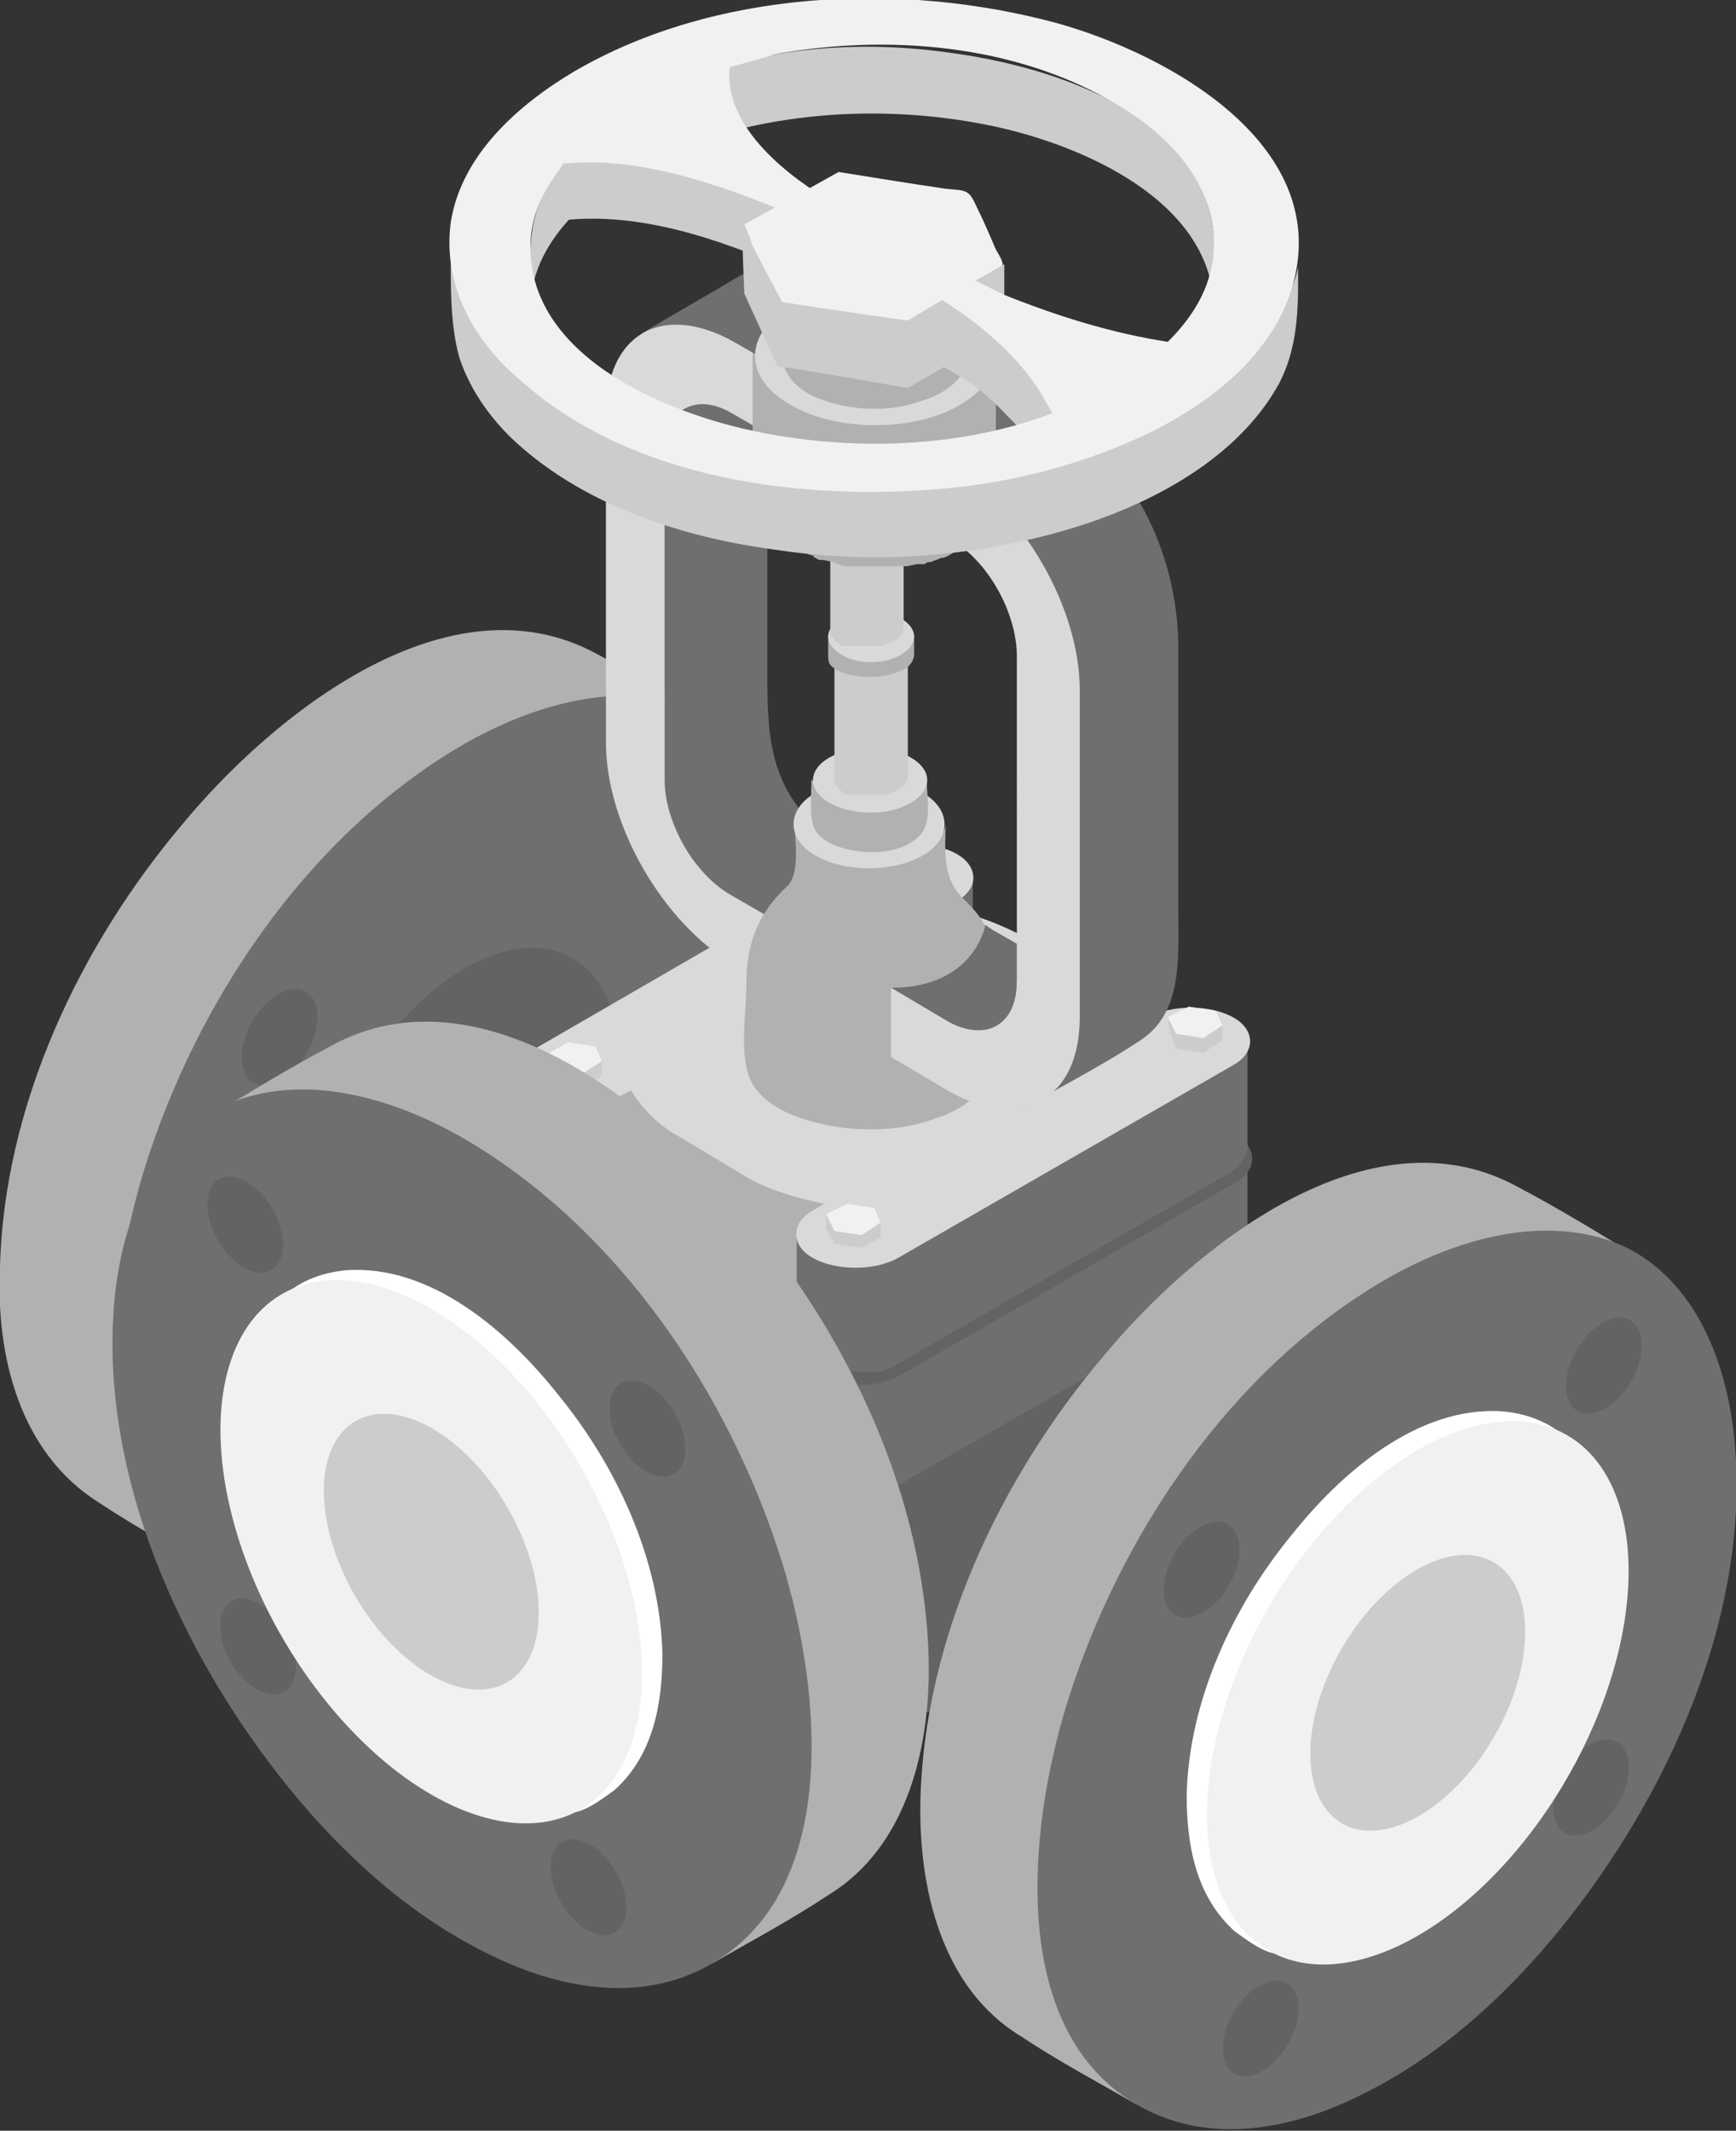 <?xml version="1.0" encoding="UTF-8" standalone="no"?>
<!-- Generator: Adobe Illustrator 23.0.4, SVG Export Plug-In . SVG Version: 6.00 Build 0)  -->

<svg
   xmlns:dc="http://purl.org/dc/elements/1.1/"
   xmlns:cc="http://creativecommons.org/ns#"
   xmlns:rdf="http://www.w3.org/1999/02/22-rdf-syntax-ns#"
   xmlns:svg="http://www.w3.org/2000/svg"
   xmlns="http://www.w3.org/2000/svg"
   xmlns:xlink="http://www.w3.org/1999/xlink"
   xmlns:sodipodi="http://sodipodi.sourceforge.net/DTD/sodipodi-0.dtd"
   xmlns:inkscape="http://www.inkscape.org/namespaces/inkscape"
   version="1.1"
   id="Capa_1"
   x="0px"
   y="0px"
   viewBox="0 0 82.8 101.6"
   style="enable-background:new 0 0 82.8 101.6;"
   xml:space="preserve"
   sodipodi:docname="valvula_doble_gris.svg"
   inkscape:version="0.92.5 (2060ec1f9f, 2020-04-08)"><rect x="0" y="0" width="82.8" height="101.6" fill="#333333" stroke="none"/><defs
   id="defs337">
	

		
		
		
		
		
	</defs><sodipodi:namedview
   pagecolor="#ffffff"
   bordercolor="#666666"
   borderopacity="1"
   objecttolerance="10"
   gridtolerance="10"
   guidetolerance="10"
   inkscape:pageopacity="0"
   inkscape:pageshadow="2"
   inkscape:window-width="1920"
   inkscape:window-height="1017"
   id="namedview335"
   showgrid="false"
   inkscape:zoom="6.5699686"
   inkscape:cx="38.594783"
   inkscape:cy="46.898858"
   inkscape:window-x="-8"
   inkscape:window-y="-8"
   inkscape:window-maximized="1"
   inkscape:current-layer="Capa_1" />
<style
   type="text/css"
   id="style2">
	.st0{enable-background:new    ;}
	.st1{fill:#B1B1B1;}
	.st2{fill:#6F6F6E;}
	.st3{fill:#636363;}
	.st4{fill:#D9D9D9;}
	.st5{fill:#CDCCCC;}
	.st6{fill:#F2F1F1;}
	.st7{clip-path:url(#SVGID_2_);fill:#CDCCCC;}
	.st8{clip-path:url(#SVGID_4_);enable-background:new    ;}
	.st9{fill:#6B6A6A;}
	.st10{fill:#6E6D6D;}
	.st11{fill:#FFFFFF;}
</style>
<g
   id="g30">
			<g
   id="g12">
				<g
   class="st0"
   id="g10"
   style="enable-background:new">
					<path
   class="st1"
   d="M 4.8,71.7 C 6.6,72.9 8.5,73.9 10.4,75 6.5,72.8 30.6,32.4 34,34.4 32.2,33.3 30.4,32.2 28.5,31.2 21.4,27.3 13,34.1 8.7,39.3 3.8,45.1 0.2,52.7 0,60.4 c -0.2,4.2 0.9,8.9 4.8,11.3 z"
   id="path4"
   inkscape:connector-curvature="0"
   style="fill:#b1b1b1" />
					<g
   id="g8">
						<path
   class="st2"
   d="m 33.4,33.9 c 3.4,1.6 4.9,5.4 5.3,9 0.9,8.4 -3.1,17.2 -8.3,23.6 -2.6,3.2 -5.8,6.1 -9.5,7.9 -3,1.5 -6.6,2.3 -9.8,0.9 C 3.9,72.1 5,61.8 6.9,55.7 c 2.5,-8 7.8,-15.9 15.2,-20.2 3.3,-1.9 7.6,-3.2 11.3,-1.6 z"
   id="path6"
   inkscape:connector-curvature="0"
   style="fill:#6f6f6e" />
					</g>
				</g>
			</g>
			<g
   id="g16">
				
					<ellipse
   transform="matrix(0.502,-0.865,0.865,0.502,-18.124,47.959)"
   class="st3"
   cx="32.6"
   cy="39.7"
   rx="2.5"
   ry="1.5"
   id="ellipse14"
   style="fill:#636363" />
			</g>
			<g
   id="g20">
				
					<ellipse
   transform="matrix(0.502,-0.865,0.865,0.502,-36.159,36.111)"
   class="st3"
   cx="13.3"
   cy="49.5"
   rx="2.5"
   ry="1.5"
   id="ellipse18"
   style="fill:#636363" />
			</g>
			<g
   id="g24">
				
					<ellipse
   transform="matrix(0.502,-0.865,0.865,0.502,-35.92,57.367)"
   class="st3"
   cx="31.9"
   cy="59.9"
   rx="2.5"
   ry="1.5"
   id="ellipse22"
   style="fill:#636363" />
			</g>
			<g
   id="g28">
				
					<ellipse
   transform="matrix(0.502,-0.865,0.865,0.502,-53.697,49.512)"
   class="st3"
   cx="16.2"
   cy="71.4"
   rx="2.5"
   ry="1.5"
   id="ellipse26"
   style="fill:#636363" />
			</g>
		</g><path
   class="st3"
   d="m 14.8,58.8 c 0,2.1 0.7,3.7 1.8,4.5 l 18.2,16.2 c 0.1,0 0.1,0 0.1,0 0.2,0.1 0.4,0.3 0.6,0.4 0.1,0.1 0.2,0.2 0.4,0.3 0,0.1 0.1,0.1 0.1,0.1 0.5,0.3 1,0.5 1.6,0.7 0.1,0 0.1,0.1 0.2,0.1 0.1,0 0.3,0.1 0.4,0.1 0.3,0.1 0.5,0.1 0.8,0.2 0.1,0 0.2,0.1 0.3,0.1 0.2,0 0.5,0.1 0.7,0.1 0,0 0.1,0 0.2,0 h 0.1 c 0.3,0.1 0.6,0.1 0.9,0.1 0.2,0 0.3,0 0.4,0 0.1,0 0.1,0 0.2,0 0,0 0.1,0 0.2,0 0.3,0 0.5,0 0.8,0 0.1,0 0.2,0 0.3,0 0.1,0 0.1,0 0.2,0 0.1,0 0.2,0 0.3,0 0.3,0 0.5,0 0.8,-0.1 0.1,-0.1 0.1,-0.1 0.2,-0.1 0,-0.1 0.1,-0.1 0.2,-0.1 0.1,0 0.3,-0.1 0.4,-0.1 0.2,0 0.5,-0.1 0.7,-0.2 C 46,81 46,81 46.1,81 c 0.1,0 0.1,0 0.1,0 0.4,-0.2 0.8,-0.4 1.2,-0.6 1.6,-0.9 2.4,-2.1 2.4,-3.3 v -17.5 0 c 0,-1.2 -0.8,-2.4 -2.4,-3.3 -3.2,-1.8 -8.3,-1.8 -11.5,0 -0.4,0.3 -0.8,0.5 -1.1,0.8 l -5.5,-8.5 c -0.8,-3.3 -3.7,-4.4 -7.2,-2.4 -4,2.4 -7.3,8.1 -7.3,12.6 z"
   id="path32"
   inkscape:connector-curvature="0"
   style="fill:#636363" /><path
   class="st3"
   d="m 42.2,72.3 v 0 l 17.6,16.3 c 1.3,2.2 4,2.8 7.1,1 4.3,-2.5 7.8,-8.5 7.8,-13.4 0,-2.6 -1,-4.4 -2.6,-5.1 v 0 H 72 C 71.7,70.9 71.4,70.9 71.1,70.8 L 47.6,63.6 v 0 c -0.7,-0.5 -1.7,-0.5 -2.8,0.1 -2,1.2 -3.7,4 -3.7,6.3 0,1.2 0.4,2 1.1,2.3 z"
   id="path34"
   inkscape:connector-curvature="0"
   style="fill:#636363" /><g
   id="g286">
			<g
   id="g140">
				<g
   class="st0"
   id="g46"
   style="enable-background:new">
					<path
   class="st2"
   d="m 45.1,48.9 v 5.3 l 0.5,-0.3 c 0.5,-0.4 0.8,-0.8 0.8,-1.2 v -5.3 c 0,0.5 -0.2,0.9 -0.8,1.2 z"
   id="path36"
   inkscape:connector-curvature="0"
   style="fill:#6f6f6e" />
					<path
   class="st1"
   d="m 24.8,56.8 c 0,1.4 0,2.9 0,4.3 0,0.9 0,1.6 1,2 0.8,0.5 2,0.6 2.9,0.4 0.4,-0.1 0.8,-0.2 1.1,-0.4 0.5,-0.3 0.4,-0.2 0.8,0.3 0.9,1.2 2.3,1.9 3.6,2.6 1.7,1 3.4,1.8 5.3,2.2 0,-1.4 0,-2.9 0,-4.3 0,-0.2 0.1,-0.7 0,-0.9 -0.1,-0.3 0.5,-2.2 0.1,-2.3 -1.1,-0.3 -2,-0.2 -3,-0.8 -1.4,-0.8 -3.3,-2 -4.4,-3.2 -0.2,-0.2 -3.5,-1 -4.1,-1 -1,0.1 -2.8,2.4 -3.2,1.3 0,-0.1 -0.1,-0.2 -0.1,-0.2 z"
   id="path38"
   inkscape:connector-curvature="0"
   style="fill:#b1b1b1" />
					<path
   class="st2"
   d="m 38,64.5 v 5.3 0 c 0,0.1 0,0.1 0,0.2 v 0.1 0 0 c 0,0.1 0.1,0.1 0.1,0.2 0.1,0 0.1,0.1 0.1,0.1 v 0 0 c 0.1,0.1 0.1,0.1 0.2,0.2 v 0 c 0.1,0 0.1,0.1 0.2,0.1 0,0 0,0.1 0.1,0.1 v 0 c 0.2,0.1 0.4,0.2 0.6,0.3 0,0.1 0.1,0.1 0.2,0.1 h 0.1 c 0.1,0 0.1,0 0.2,0 0.2,0 0.3,0 0.4,0 0.1,0 0.2,0 0.3,0 0.1,0 0.1,0 0.2,0 v 0 h 0.1 c 0.1,0 0.2,0 0.3,0 0.1,0 0.2,0 0.3,0 0.1,0 0.2,0 0.3,0 h 0.1 v 0 c 0.1,0 0.1,0 0.2,0 0.1,0 0.2,-0.1 0.3,-0.1 0.1,-0.1 0.3,-0.1 0.4,-0.2 l 16,-9.2 c 0.5,-0.4 0.8,-0.8 0.8,-1.2 v -5.3 c 0,0.2 -0.1,0.4 -0.2,0.6 -0.1,0.2 -0.3,0.3 -0.6,0.5 l -16,9.2 c -0.3,0.2 -0.6,0.3 -0.9,0.4 v 0 C 41.5,66 41.1,66 40.8,66 v 0 c -0.3,0 -0.6,0 -1,-0.3 h -0.1 c -0.4,0 -0.6,-0.2 -0.9,-0.3 -0.1,0 -0.1,-0.1 -0.2,-0.1 -0.1,0 -0.1,0 -0.2,-0.1 -0.1,0 -0.1,-0.1 -0.2,-0.2 v 0 c 0,-0.1 -0.1,-0.2 -0.1,-0.3 v 0 c 0,-0.1 0,-0.2 -0.1,-0.2 z"
   id="path40"
   inkscape:connector-curvature="0"
   style="fill:#6f6f6e" />
					<g
   id="g44">
						<path
   class="st3"
   d="m 41.7,46.3 c 1.1,-0.6 2.9,-0.6 4,0 1.1,0.6 1.1,1.7 0,2.3 l -0.5,0.3 c 1.4,0.3 2.7,0.8 3.8,1.4 l 3,1.8 c 1.2,0.7 1.9,1.5 2.4,2.3 l 0.5,-0.3 c 1.1,-0.6 2.9,-0.6 4,0 1.1,0.6 1.1,1.7 0,2.3 l -16,9.2 c -1.1,0.6 -2.9,0.6 -4,0 -1.1,-0.6 -1.1,-1.7 0,-2.3 L 39.4,63 c -4.5,-1 -9,-4.3 -9.3,-5.3 0,0 -1.9,1.5 -4.4,0.2 -1.1,-0.6 -1.1,-1.7 0,-2.3 z"
   id="path42"
   inkscape:connector-curvature="0"
   style="fill:#636363" />
					</g>
				</g>
				<g
   class="st0"
   id="g58"
   style="enable-background:new">
					<path
   class="st2"
   d="m 45.1,43.3 v 5.3 l 0.5,-0.3 c 0.5,-0.4 0.8,-0.8 0.8,-1.2 v -5.3 c 0,0.5 -0.2,0.9 -0.8,1.2 z"
   id="path48"
   inkscape:connector-curvature="0"
   style="fill:#6f6f6e" />
					<path
   class="st1"
   d="m 24.8,51.1 c 0,1.4 0,2.9 0,4.3 0,0.9 0,1.6 0.7,2.1 0.9,0.5 2.2,0.6 3.1,0.4 0.8,-0.1 1.4,-0.6 1.4,-0.6 0,0 0.2,0.4 0.4,0.6 0.8,1.3 6,4.3 8.9,4.8 0,-1.4 0,-2.9 0,-4.3 0,-0.2 0.1,-0.7 0,-0.9 -0.1,-0.3 -0.3,-1.2 -0.7,-1.3 -1,-0.3 -5.7,-4.2 -6.7,-4.8 -1.4,-0.8 -1.8,-0.1 -2.4,-0.1 -1,0.1 -4.2,1.2 -4.6,0.1 0,-0.1 -0.1,-0.2 -0.1,-0.3 z"
   id="path50"
   inkscape:connector-curvature="0"
   style="fill:#b1b1b1" />
					<path
   class="st2"
   d="m 38,58.7 v 5.3 0 c 0,0.1 0,0.1 0,0.2 v 0.1 0 0 c 0,0.1 0.1,0.1 0.1,0.2 0.1,0 0.1,0.1 0.1,0.1 v 0 0 c 0.1,0.1 0.1,0.1 0.2,0.2 v 0 c 0.1,0 0.1,0.1 0.2,0.1 0,0 0,0.1 0.1,0.1 v 0 c 0.2,0.1 0.4,0.2 0.6,0.3 0,0.1 0.1,0.1 0.2,0.1 h 0.1 c 0.1,0 0.1,0 0.2,0 0.2,0 0.3,0 0.4,0 0.1,0 0.2,0 0.3,0 0.1,0 0.1,0 0.2,0 v 0 h 0.1 c 0.1,0 0.2,0 0.3,0 0.1,0 0.2,0 0.3,0 0.1,0 0.2,0 0.3,0 h 0.1 v 0 c 0.1,0 0.1,0 0.2,0 0.1,0 0.2,-0.1 0.3,-0.1 0.1,-0.1 0.3,-0.1 0.4,-0.2 l 16,-9.2 c 0.5,-0.4 0.8,-0.8 0.8,-1.2 v -5.3 c 0,0.2 -0.1,0.4 -0.2,0.6 -0.1,0.2 -0.3,0.3 -0.6,0.5 l -16,9.2 c -0.3,0.2 -0.6,0.3 -0.9,0.4 v 0 c -0.3,0.1 -0.7,0.1 -1,0.1 v 0 c -0.4,0 -0.7,0 -1,-0.1 h -0.1 c -0.4,0 -0.6,-0.2 -0.9,-0.3 -0.1,0 -0.1,-0.1 -0.2,-0.1 -0.1,0 -0.1,0 -0.2,-0.1 -0.1,0 -0.1,-0.1 -0.2,-0.2 v 0 c 0,-0.1 -0.1,-0.2 -0.1,-0.3 v 0 c 0,-0.1 0,-0.2 -0.1,-0.4 z"
   id="path52"
   inkscape:connector-curvature="0"
   style="fill:#6f6f6e" />
					<g
   id="g56">
						<path
   class="st4"
   d="m 41.6,40.7 c 1.1,-0.6 2.9,-0.6 4,0 1.1,0.6 1.1,1.7 0,2.3 l -0.5,0.3 c 1.4,0.3 2.7,0.8 3.8,1.4 l 3,1.8 c 1.2,0.7 1.9,1.5 2.4,2.3 l 0.5,-0.3 c 1.1,-0.6 2.9,-0.6 4,0 1.1,0.6 1.1,1.7 0,2.3 l -16,9.2 c -1.1,0.6 -2.9,0.6 -4,0 -1.1,-0.6 -1.1,-1.7 0,-2.3 l 0.5,-0.3 C 37.9,57.1 36.5,56.7 35.4,56 l -3,-1.8 C 31.3,53.6 30.6,52.8 30.1,52 l -0.4,0.2 c -1.1,0.6 -2.9,0.6 -4,0 -1.1,-0.6 -1.1,-1.7 0,-2.3 z"
   id="path54"
   inkscape:connector-curvature="0"
   style="fill:#d9d9d9" />
					</g>
				</g>
				<g
   id="g78">
					<g
   class="st0"
   id="g76"
   style="enable-background:new">
						<g
   id="g62">
							<polygon
   class="st5"
   points="39.8,58.7 39.8,59.3 39.4,58.6 39.4,57.9 "
   id="polygon60"
   style="fill:#cdcccc" />
						</g>
						<g
   id="g66">
							<polygon
   class="st6"
   points="39.8,58.7 39.4,57.9 40.4,57.4 41.7,57.6 42,58.3 41.1,58.9 "
   id="polygon64"
   style="fill:#f2f1f1" />
						</g>
						<g
   id="g70">
							<polygon
   class="st5"
   points="41.1,58.9 41.1,59.5 39.8,59.3 39.8,58.7 "
   id="polygon68"
   style="fill:#cdcccc" />
						</g>
						<g
   id="g74">
							<polygon
   class="st5"
   points="42,58.3 42,59 41.1,59.5 41.1,58.9 "
   id="polygon72"
   style="fill:#cdcccc" />
						</g>
					</g>
				</g>
				<g
   id="g98">
					<g
   class="st0"
   id="g96"
   style="enable-background:new">
						<g
   id="g82">
							<polygon
   class="st5"
   points="26.5,51 26.5,51.6 26.2,50.9 26.2,50.2 "
   id="polygon80"
   style="fill:#cdcccc" />
						</g>
						<g
   id="g86">
							<polygon
   class="st6"
   points="26.5,51 26.2,50.2 27.1,49.7 28.4,49.9 28.7,50.6 27.8,51.2 "
   id="polygon84"
   style="fill:#f2f1f1" />
						</g>
						<g
   id="g90">
							<polygon
   class="st5"
   points="27.8,51.2 27.8,51.8 26.5,51.6 26.5,51 "
   id="polygon88"
   style="fill:#cdcccc" />
						</g>
						<g
   id="g94">
							<polygon
   class="st5"
   points="28.7,50.6 28.7,51.3 27.8,51.8 27.8,51.2 "
   id="polygon92"
   style="fill:#cdcccc" />
						</g>
					</g>
				</g>
				<g
   id="g118">
					<g
   class="st0"
   id="g116"
   style="enable-background:new">
						<g
   id="g102">
							<polygon
   class="st5"
   points="56.1,49.3 56.1,50 55.8,49.2 55.7,48.5 "
   id="polygon100"
   style="fill:#cdcccc" />
						</g>
						<g
   id="g106">
							<polygon
   class="st6"
   points="56.1,49.3 55.7,48.5 56.7,48 58,48.2 58.3,48.9 57.4,49.5 "
   id="polygon104"
   style="fill:#f2f1f1" />
						</g>
						<g
   id="g110">
							<polygon
   class="st5"
   points="57.4,49.5 57.4,50.2 56.1,50 56.1,49.3 "
   id="polygon108"
   style="fill:#cdcccc" />
						</g>
						<g
   id="g114">
							<polygon
   class="st5"
   points="58.3,48.9 58.3,49.6 57.4,50.2 57.4,49.5 "
   id="polygon112"
   style="fill:#cdcccc" />
						</g>
					</g>
				</g>
				<g
   id="g138">
					<g
   class="st0"
   id="g136"
   style="enable-background:new">
						<g
   id="g122">
							<polygon
   class="st5"
   points="42.8,41.6 42.8,42.2 42.5,41.5 42.5,40.8 "
   id="polygon120"
   style="fill:#cdcccc" />
						</g>
						<g
   id="g126">
							<polygon
   class="st6"
   points="42.8,41.6 42.5,40.8 43.4,40.3 44.7,40.5 45.1,41.2 44.1,41.8 "
   id="polygon124"
   style="fill:#f2f1f1" />
						</g>
						<g
   id="g130">
							<polygon
   class="st5"
   points="44.1,41.8 44.1,42.4 42.8,42.2 42.8,41.6 "
   id="polygon128"
   style="fill:#cdcccc" />
						</g>
						<g
   id="g134">
							<polygon
   class="st5"
   points="45.1,41.2 45.1,41.9 44.1,42.4 44.1,41.8 "
   id="polygon132"
   style="fill:#cdcccc" />
						</g>
					</g>
				</g>
			</g>
			<g
   id="g284">
				<g
   class="st0"
   id="g150"
   style="enable-background:new">
					<path
   class="st2"
   d="m 48.9,26.6 c 1.2,1.9 3,24.4 0.7,25.8 1.6,-0.9 3.3,-1.8 4.8,-2.8 2,-1.3 1.8,-3.9 1.8,-6 0,-4.3 0,-8.5 0,-12.7 0,-4.6 -2.3,-9.2 -6.4,-11.6 -3.3,-1.9 -6.6,-3.8 -9.9,-5.7 -1.5,-0.8 -3.1,-1.3 -4.7,-0.4 -1.5,0.9 -3.1,1.8 -4.6,2.7 1.1,-0.6 16.4,7.8 18.3,10.7 z"
   id="path142"
   inkscape:connector-curvature="0"
   style="fill:#6f6f6e" />
					<path
   class="st2"
   d="m 35.4,43 c 3.2,1.8 6.4,3.7 9.6,5.5 1.1,0.6 2,0.9 3.1,0.3 1.5,-0.9 2.9,-1.7 4.4,-2.6 -1.1,0.6 -2.3,-0.3 -3.3,-0.8 -1.4,-0.8 -2.8,-1.6 -4.2,-2.4 -1.3,-0.7 -2.6,-1.5 -3.9,-2.2 -0.8,-0.4 -1.6,-0.9 -2.3,-1.5 -2.1,-2 -2.2,-4.4 -2.2,-7 0,-3.1 0,-6.1 0,-9.1 0,-1.2 0,-2.4 0,-3.6 0,-1.1 -0.1,-2.3 0.9,-2.9 -1.6,0.9 -3.2,1.7 -4.7,2.7 -1.2,0.7 -1.1,2.1 -1.1,3.3 0,1.8 0,3.6 0,5.4 0,2.1 0,4.2 0,6.3 0,1.1 -0.1,2.3 0,3.4 0.3,2.1 1.7,4 3.7,5.2 z"
   id="path144"
   inkscape:connector-curvature="0"
   style="fill:#6f6f6e" />
					<g
   id="g148">
						<path
   class="st4"
   d="m 45.4,22.3 c 3.4,2 6.1,6.7 6.1,10.6 v 15.6 c 0,3.9 -2.7,5.4 -6.1,3.5 L 35,46 C 31.6,44 28.9,39.3 28.9,35.4 V 19.8 c 0,-3.9 2.7,-5.4 6.1,-3.5 z M 31.7,37.2 c 0,2 1.4,4.5 3.2,5.5 l 10.4,6 c 1.7,1.1 3.2,0.2 3.2,-1.8 V 31.3 c 0,-2.1 -1.4,-4.6 -3.2,-5.6 l -10.4,-6 c -1.7,-1 -3.2,-0.2 -3.2,1.9 v 15.6"
   id="path146"
   inkscape:connector-curvature="0"
   style="fill:#d9d9d9" />
					</g>
				</g>
				<g
   id="g158">
					<path
   class="st1"
   d="m 35.9,51.7 c 0.6,1 1.8,1.5 2.9,1.8 1.9,0.5 4.1,0.5 5.9,-0.2 0.9,-0.3 1.8,-0.8 2.3,-1.7 0.7,-1.1 0.4,-2.7 0.4,-3.9 0,-1.1 0.1,-2.1 -0.3,-3.2 -0.2,-0.7 -0.7,-1.2 -1.2,-1.7 -1,-1 -0.8,-2.3 -0.8,-3.6 0,1.4 -1.9,0.4 -3.8,0.3 -1.7,0 -3.4,1.1 -3.4,-0.3 0,0.9 0.3,2.5 -0.4,3.1 -1.4,1.3 -1.9,2.8 -1.9,4.6 0,1.5 -0.4,3.6 0.3,4.8 z"
   id="path152"
   inkscape:connector-curvature="0"
   style="fill:#b1b1b1" />
					<g
   id="g156">
						<path
   class="st4"
   d="m 44,37.8 c 1.4,0.8 1.4,2.2 0,3 -1.4,0.8 -3.7,0.8 -5.1,0 -1.4,-0.8 -1.4,-2.2 0,-3 1.5,-0.9 3.8,-0.9 5.1,0 z"
   id="path154"
   inkscape:connector-curvature="0"
   style="fill:#d9d9d9" />
					</g>
				</g>
				<path
   class="st2"
   d="m 48.1,46 c 0.2,1.6 0,2.5 -0.4,2.9 -0.7,0.7 -2,0.1 -2,0.1 l -3.2,-1.9 c 4,0 4.5,-3 4.5,-3 0,0 1,0.6 1.1,1.9 z"
   id="path160"
   inkscape:connector-curvature="0"
   style="fill:#6f6f6e" />
				<g
   id="g170">
					<g
   class="st0"
   id="g168"
   style="enable-background:new">
						<path
   class="st1"
   d="m 38.7,37.2 c 0,0.7 -0.1,1.6 0.1,2.2 0.3,0.8 1.4,1.1 2.2,1.2 0.9,0.1 2.1,0 2.8,-0.7 0.7,-0.6 0.4,-1.9 0.4,-2.7 0,0.4 -5.4,0.1 -5.5,0 z"
   id="path162"
   inkscape:connector-curvature="0"
   style="fill:#b1b1b1" />
						<g
   id="g166">
							<path
   class="st4"
   d="m 43.4,36.1 c 1.1,0.6 1.1,1.6 0,2.2 -1,0.6 -2.7,0.6 -3.8,0 -1.1,-0.6 -1.1,-1.6 0,-2.2 1.1,-0.6 2.8,-0.6 3.8,0 z"
   id="path164"
   inkscape:connector-curvature="0"
   style="fill:#d9d9d9" />
						</g>
					</g>
				</g>
				<path
   class="st5"
   d="m 39.8,31.3 v 5.8 0 0.1 c 0,0.1 0,0.1 0,0.1 v 0 0 0.1 0 0 0 l 0.1,0.1 v 0 l 0.1,0.1 c 0,0.1 0.1,0.1 0.1,0.1 v 0 c 0.1,0.1 0.2,0.2 0.3,0.2 v 0 h 0.1 c 0.1,0 0.1,0 0.2,0 0.1,0 0.1,0 0.1,0 0.1,0 0.1,0 0.2,0 0.1,0 0.1,0 0.1,0 v 0 c 0.1,0 0.1,0 0.2,0 h 0.1 v 0 c 0.1,0 0.1,0 0.1,0 0.1,0 0.1,0 0.2,0 0.1,0 0.1,0 0.1,0 v 0 c 0.1,0 0.1,0 0.1,0 0.1,0 0.1,0 0.2,0 v 0 c 0.1,0 0.1,0 0.1,0 h 0.1 c 0.1,-0.1 0.1,-0.1 0.2,-0.1 v 0 0 c 0.1,0 0.2,-0.1 0.3,-0.1 0.3,-0.2 0.5,-0.4 0.5,-0.7 v -5.8 0 c 0,-0.2 -0.2,-0.5 -0.5,-0.7 -0.7,-0.4 -1.8,-0.4 -2.5,0 -0.4,0.2 -0.6,0.5 -0.5,0.8 0,0 0,0 0,0 z"
   id="path172"
   inkscape:connector-curvature="0"
   style="fill:#cdcccc" />
				<g
   id="g182">
					<g
   class="st0"
   id="g180"
   style="enable-background:new">
						<path
   class="st1"
   d="m 39.5,30.3 v 1 c 0,0 0,0.3 0.1,0.4 0.6,0.7 2.7,0.8 3.7,0.1 0.2,-0.2 0.3,-0.4 0.3,-0.6 v -0.9 c 0,0.3 -4,0.1 -4.1,0 z"
   id="path174"
   inkscape:connector-curvature="0"
   style="fill:#b1b1b1" />
						<g
   id="g178">
							<path
   class="st4"
   d="m 43,29.5 c 0.8,0.5 0.8,1.2 0,1.7 -0.8,0.5 -2.1,0.5 -2.9,0 -0.8,-0.5 -0.8,-1.2 0,-1.7 0.8,-0.5 2.1,-0.5 2.9,0 z"
   id="path176"
   inkscape:connector-curvature="0"
   style="fill:#d9d9d9" />
						</g>
					</g>
				</g>
				<g
   id="g192">
					<g
   class="st0"
   id="g190"
   style="enable-background:new">
						<path
   class="st5"
   d="m 39.6,24.2 v 5.8 0 0.1 c 0,0.1 0,0.1 0,0.1 v 0 0 0.1 0 0 0 l 0.1,0.1 v 0 l 0.1,0.1 c 0,0.1 0.1,0.1 0.1,0.1 v 0 c 0.1,0.1 0.2,0.2 0.3,0.2 v 0 h 0.1 c 0.1,0 0.1,0 0.2,0 0.1,0 0.1,0 0.1,0 0.1,0 0.1,0 0.2,0 0.1,0 0.1,0 0.1,0 v 0 c 0.1,0 0.1,0 0.2,0 h 0.1 v 0 c 0.1,0 0.1,0 0.1,0 0.1,0 0.1,0 0.2,0 0.1,0 0.1,0 0.1,0 v 0 c 0.1,0 0.1,0 0.1,0 0.1,0 0.1,0 0.2,0 v 0 c 0.1,0 0.1,0 0.1,0 h 0.1 c 0.1,-0.1 0.1,-0.1 0.2,-0.1 v 0 0 c 0.1,0 0.2,-0.1 0.3,-0.1 0.3,-0.2 0.5,-0.4 0.5,-0.7 v -5.8 c 0,0.2 -0.2,0.5 -0.5,0.7 -0.1,0 -0.2,0.1 -0.3,0.1 v 0 C 42.3,25 42.2,25 42.1,25 42,25 42,25 42,25 c -0.1,0 -0.2,0 -0.3,0 v 0 c -0.1,0 -0.2,0 -0.3,0 v 0 c -0.1,0 -0.2,0 -0.3,0 -0.1,0 -0.1,0 -0.1,0 -0.1,0 -0.1,0 -0.2,0 -0.1,0 -0.1,0 -0.2,0 H 40.5 C 40.4,24.9 40.3,24.9 40.2,24.8 L 40.1,24.7 40,24.6 c 0,-0.1 -0.1,-0.1 -0.1,-0.2 v 0 c 0,-0.1 -0.1,-0.1 -0.1,-0.2 v 0 c 0,-0.1 0,-0.1 -0.2,0 z"
   id="path184"
   inkscape:connector-curvature="0"
   style="fill:#cdcccc" />
						<g
   id="g188">
							<path
   class="st5"
   d="m 42.8,23.3 c 0.7,0.4 0.7,1 0,1.4 -0.7,0.4 -1.8,0.4 -2.5,0 -0.7,-0.4 -0.7,-1 0,-1.4 0.7,-0.4 1.8,-0.4 2.5,0 z"
   id="path186"
   inkscape:connector-curvature="0"
   style="fill:#cdcccc" />
						</g>
					</g>
				</g>
				<g
   id="g202">
					<g
   class="st0"
   id="g200"
   style="enable-background:new">
						<path
   class="st1"
   d="m 35.9,16.8 v 6.8 c 0,0.1 0,0.1 0,0.1 0,0.1 0,0.2 0,0.3 0.1,0.1 0.1,0.1 0.1,0.2 0,0.1 0,0.1 0,0.1 0,0.1 0,0.1 0,0.1 0.1,0.1 0.1,0.2 0.2,0.3 0,0.1 0.1,0.1 0.1,0.2 0.1,0 0.1,0.1 0.1,0.1 0.1,0 0.1,0.1 0.1,0.1 0.1,0.1 0.3,0.3 0.4,0.4 v 0 c 0.1,0.1 0.3,0.2 0.4,0.3 0.1,0.1 0.2,0.1 0.3,0.2 0.1,0 0.1,0 0.1,0 0.3,0.2 0.7,0.4 1.1,0.5 0,0.1 0.1,0.1 0.1,0.1 0.1,0.1 0.2,0.1 0.3,0.1 0.2,0 0.4,0.1 0.6,0.1 0.1,0.1 0.1,0.1 0.2,0.1 0.2,0.1 0.3,0.1 0.5,0.1 0.1,0 0.1,0 0.2,0 0.1,0 0.1,0 0.1,0 0.2,0 0.4,0 0.6,0 0.1,0 0.2,0 0.3,0 0.1,0 0.1,0 0.2,0 0.1,0 0.1,0 0.2,0 0.2,0 0.4,0 0.6,0 0.1,0 0.1,0 0.2,0 H 43 c 0.1,0 0.1,0 0.2,0 0.2,0 0.4,-0.1 0.6,-0.1 0,0 0,0 0.1,0 0.1,0 0.1,0 0.2,0 0.1,-0.1 0.2,-0.1 0.3,-0.1 0.2,-0.1 0.3,-0.1 0.5,-0.2 H 45 v 0 c 0.3,-0.1 0.5,-0.3 0.8,-0.4 1.1,-0.7 1.7,-1.5 1.7,-2.4 V 17 c 0,0.8 -11.5,0.2 -11.6,-0.2 z"
   id="path194"
   inkscape:connector-curvature="0"
   style="fill:#b1b1b1" />
						<g
   id="g198">
							<path
   class="st4"
   d="m 45.8,14.6 c 2.3,1.3 2.2,3.4 0,4.7 -2.2,1.3 -5.9,1.3 -8.1,0 -2.3,-1.3 -2.2,-3.4 0,-4.7 2.2,-1.3 5.9,-1.3 8.1,0 z"
   id="path196"
   inkscape:connector-curvature="0"
   style="fill:#d9d9d9" />
						</g>
					</g>
				</g>
				<g
   id="g212">
					<g
   class="st0"
   id="g210"
   style="enable-background:new">
						<path
   class="st1"
   d="m 37.2,11.6 c 0,1.6 0,3.1 0,4.6 0,1.3 0.4,2.1 1.6,2.7 1.6,0.7 3.6,0.8 5.2,0.2 1,-0.3 2.1,-1 2.2,-2.2 0,-0.5 0,-0.9 0,-1.4 0,-1.3 0,-2.6 0,-3.9 0,2 -8.4,2.2 -8.9,0.5 -0.1,-0.1 -0.1,-0.3 -0.1,-0.5 z"
   id="path204"
   inkscape:connector-curvature="0"
   style="fill:#b1b1b1" />
						<g
   id="g208">
							<path
   class="st4"
   d="m 44.8,9.8 c 1.8,1 1.8,2.7 0,3.7 -1.7,1 -4.6,1 -6.3,0 -1.8,-1 -1.8,-2.7 0,-3.7 1.8,-1 4.6,-1 6.3,0 z"
   id="path206"
   inkscape:connector-curvature="0"
   style="fill:#d9d9d9" />
						</g>
					</g>
				</g>
				<g
   id="g280">
					<g
   id="g230">
						<g
   class="st0"
   id="g228"
   style="enable-background:new">
							<path
   class="st5"
   d="m 25.4,10.9 c -0.2,1.3 -0.1,2.7 -0.1,4 -0.1,-3.4 3,-5.9 5.8,-7.3 5,-2.3 10.9,-2.7 16.2,-1.6 4.3,0.9 10.6,3.6 10.6,8.8 0,-1.5 0.2,-3.2 -0.2,-4.7 C 56.4,5.1 49.8,3.1 45.2,2.5 40.2,1.8 34.6,2.4 30.2,5 28,6.3 25.8,8.3 25.4,10.9 Z"
   id="path214"
   inkscape:connector-curvature="0"
   style="fill:#cdcccc" />
							<g
   class="st0"
   id="g226"
   style="enable-background:new">
								<g
   id="g224">
									<defs
   id="defs217">
										<path
   id="SVGID_1_"
   d="m 28.3,19.4 c 5.8,3.2 12.7,4.1 19.2,2.9 3.5,-0.6 7.6,-1.8 10.6,-4.5 1.9,-1.6 3.9,-3.4 3.9,-6 0,1.1 0,2.3 0,3.4 -0.1,2.2 -1.2,4.2 -2.8,5.7 -3.1,3 -7.5,4.6 -11.7,5.3 -4.3,0.7 -8.8,0.6 -13.1,-0.3 -4.1,-1 -8.6,-2.8 -11.2,-6.2 -1.8,-2.4 -1.7,-5 -1.7,-7.9 0,3.8 3.5,5.8 6.8,7.6 z"
   inkscape:connector-curvature="0" />
									</defs>
									<clipPath
   id="SVGID_2_">
										<use
   xlink:href="#SVGID_1_"
   style="overflow:visible"
   id="use219"
   x="0"
   y="0"
   width="100%"
   height="100%" />
									</clipPath>
									<path
   class="st7"
   d="m 21.5,11.6 c 0,1.1 0,2.1 0,3.2 0.1,2.4 1.2,4.4 2.8,6 3.3,3.2 8.1,4.8 12.6,5.4 4.5,0.7 9.1,0.4 13.5,-0.8 4,-1.1 8.5,-3.3 10.6,-7.1 1.1,-2.1 0.9,-4.4 0.9,-6.7 0,3.1 -2.6,5.1 -5.1,6.8 -5.7,4 -13,4.7 -19.7,3.8 -3.4,-0.4 -6.5,-1.3 -9.5,-3.1 -2.9,-1.7 -6,-3.7 -6.1,-7.2 0,0 0,-0.1 0,-0.3 z"
   clip-path="url(#SVGID_2_)"
   id="path222"
   inkscape:connector-curvature="0"
   style="fill:#cdcccc" />
								</g>
							</g>
						</g>
					</g>
					<g
   id="g254">
						<g
   class="st0"
   id="g252"
   style="enable-background:new">
							<g
   class="st0"
   id="g244"
   style="enable-background:new">
								<g
   id="g242">
									<defs
   id="defs233">
										<path
   id="SVGID_3_"
   d="m 34.8,3.2 c 0,1 0,2 0,3 0,-0.9 0,-1.9 0,-2.8 0,-0.1 0,-0.2 0,-0.2 z"
   inkscape:connector-curvature="0" />
									</defs>
									<clipPath
   id="SVGID_4_">
										<use
   xlink:href="#SVGID_3_"
   style="overflow:visible"
   id="use235"
   x="0"
   y="0"
   width="100%"
   height="100%" />
									</clipPath>
									<g
   class="st8"
   clip-path="url(#SVGID_4_)"
   id="g240"
   style="enable-background:new">
										<path
   class="st9"
   d="m 34.8,3.4 c 0,-0.1 0,-0.2 0,-0.2 0,1 0,2 0,3 0,-0.9 0,-1.9 0,-2.8"
   id="path238"
   inkscape:connector-curvature="0"
   style="fill:#6b6a6a" />
									</g>
								</g>
							</g>
							<path
   class="st5"
   d="m 38.6,13.3 c 0,-0.5 0,-1.1 0,-1.6 0,-0.3 0.1,-0.7 0,-1 -0.1,-0.4 0,-0.1 -0.3,-0.4 C 37.6,9.7 36.5,8.9 35.7,8.6 34.9,8.3 34,7.9 33.2,7.7 31.3,7.2 29.4,7.5 27.5,7.6 c -0.6,0 -0.5,0 -0.6,0.3 -0.1,0.3 0,0.7 0,1 0,0.5 0,1.1 0,1.6 3.6,-0.4 7.4,0.9 10.6,2.3 0.3,0.2 0.7,0.3 1.1,0.5 z"
   id="path246"
   inkscape:connector-curvature="0"
   style="fill:#cdcccc" />
							<g
   id="g250">
								<path
   class="st10"
   d="m 39.9,9.8 c 0,0.8 0.1,1.6 0,2.4 -0.1,0.4 0,0.2 -0.3,0.5 -0.3,0.2 -0.8,0.4 -1.1,0.6 0,-0.9 0,-1.9 0,-2.8 0.4,-0.3 0.9,-0.5 1.4,-0.7 z"
   id="path248"
   inkscape:connector-curvature="0"
   style="fill:#6e6d6d" />
							</g>
						</g>
					</g>
					<g
   id="g268">
						<g
   class="st0"
   id="g266"
   style="enable-background:new">
							<g
   id="g258">
								<path
   class="st6"
   d="m 40,8.2 c 0,0 3.7,0.6 5.1,0.8 1,0.1 1.1,0 1.5,0.9 0.3,0.6 0.6,1.3 0.9,2 0.1,0.2 0.4,0.6 0.3,0.8 -0.1,0.2 -1,0.6 -1.2,0.7 -0.6,0.4 -1.2,0.7 -1.8,1.1 -0.7,0.4 -0.9,1.1 -1.7,1 -1.4,-0.2 -3,-0.3 -4.3,-0.5 -0.4,-0.1 -1.6,-0.2 -1.6,-0.2 0,0 -0.5,-0.5 -0.6,-0.8 C 36.1,12.9 36,11.7 35.5,10.7 36.6,10.1 40,8.2 40,8.2 Z"
   id="path256"
   inkscape:connector-curvature="0"
   style="fill:#f2f1f1" />
							</g>
							<path
   class="st5"
   d="m 35.4,10.7 c 0,1 0.1,3.3 0.1,3.3 0,0 1.1,2.4 1.6,3.5 0,-0.1 4.4,0.7 6.2,1 0,-0.9 0.1,-3.2 0.1,-3.2 0,0 -4.3,-0.6 -6.1,-0.9 -0.2,-0.4 -1.4,-2.6 -1.9,-3.7 z"
   id="path260"
   inkscape:connector-curvature="0"
   style="fill:#cdcccc" />
							<g
   id="g264">
								<path
   class="st5"
   d="m 47.9,12.6 c 0,0.8 0,1.6 0,2.4 0,0.7 0.1,0.8 -0.5,1.1 -1.4,0.8 -2.7,1.6 -4.1,2.4 0,-1.1 -0.2,-2 -0.2,-3.1 1.5,-0.9 3.2,-1.9 4.8,-2.8 z"
   id="path262"
   inkscape:connector-curvature="0"
   style="fill:#cdcccc" />
							</g>
						</g>
					</g>
					<g
   id="g278">
						<g
   class="st0"
   id="g276"
   style="enable-background:new">
							<g
   id="g272">
								<path
   class="st5"
   d="M 50.7,19.9 C 50.1,17.6 47,15.5 45,14.4 c 0,0.8 0,3.1 0,3.1 0,0 1.1,0.6 1.6,1 0.7,0.5 1.6,1.5 2.2,2.1 0.1,0.2 1.6,-0.7 1.9,-0.7 z"
   id="path270"
   inkscape:connector-curvature="0"
   style="fill:#cdcccc" />
							</g>
							<path
   class="st6"
   d="m 24.9,18.2 c 5.3,4.7 13.4,5.7 20.1,5.1 3.4,-0.3 6.8,-1.2 9.9,-2.7 2.8,-1.4 5.7,-3.6 6.7,-6.8 C 63.7,7 55.8,2.6 50.4,1.1 43,-0.9 34.1,-0.5 27.4,3.4 24.7,5 22,7.4 21.5,10.6 c -0.4,3 1.1,5.7 3.4,7.6 z m 0.4,-6.4 c 0,-1.4 0.5,-2.5 1.3,-3.6 0.2,-0.3 0.4,-0.6 0.3,-0.4 3,-0.3 6.1,0.6 8.8,1.6 0.8,0.3 2.5,1 2.5,1 0,0 1.1,-0.4 1.6,-0.7 -2.1,-1.2 -5.3,-3.6 -5,-6.5 v 0 C 35.6,3 36.3,2.8 36.9,2.6 42.3,1.6 48.5,2.1 53.3,5 c 2.4,1.4 4.6,3.7 4.6,6.6 0,1.9 -0.9,3.4 -2.2,4.7 -2.6,-0.4 -5.2,-1.2 -7.7,-2.2 -0.3,-0.1 -1.8,-0.9 -1.8,-0.9 0,0 -1.2,0.7 -1.6,0.9 2,1.2 4.2,3 5.3,5.1 0.2,0.3 0.2,0.4 0.3,0.5 -4.2,1.6 -9.1,1.8 -13.5,1 -4.5,-0.8 -11.4,-3.5 -11.4,-8.9 z"
   id="path274"
   inkscape:connector-curvature="0"
   style="fill:#f2f1f1" />
						</g>
					</g>
				</g>
				<path
   class="st4"
   d="m 42.5,50.4 2.7,1.6 c 3.3,1.9 6.1,0.4 6.1,-3.5 l -2.8,-1.7 c 0,2.1 -1.5,2.9 -3.3,1.9 l -2.7,-1.6 z"
   id="path282"
   inkscape:connector-curvature="0"
   style="fill:#d9d9d9" />
			</g>
		</g>
<g
   id="g328">
			<g
   id="g296">
				<g
   class="st0"
   id="g294"
   style="enable-background:new">
					<path
   class="st1"
   d="m 48.7,97.1 c 1.8,1.2 3.7,2.2 5.6,3.3 -3.9,-2.2 20.2,-42.6 23.6,-40.6 -1.8,-1.1 -3.6,-2.2 -5.5,-3.2 -7.1,-3.9 -15.5,2.9 -19.8,8.1 -4.9,5.8 -8.5,13.4 -8.7,21.1 -0.1,4.2 1,9 4.8,11.3 z"
   id="path288"
   inkscape:connector-curvature="0"
   style="fill:#b1b1b1" />
					<g
   id="g292">
						<path
   class="st2"
   d="m 77.4,59.4 c 3.4,1.6 4.9,5.4 5.3,9 0.9,8.4 -3.1,17.2 -8.3,23.6 -2.6,3.2 -5.8,6.1 -9.5,7.9 -3,1.5 -6.6,2.3 -9.8,0.9 -7.2,-3.2 -6.1,-13.5 -4.2,-19.6 2.5,-8 7.8,-15.9 15.2,-20.2 3.3,-1.9 7.6,-3.2 11.3,-1.6 z"
   id="path290"
   inkscape:connector-curvature="0"
   style="fill:#6f6f6e" />
					</g>
				</g>
			</g>
			<g
   id="g300">
				
					<ellipse
   transform="matrix(0.502,-0.865,0.865,0.502,-18.303,98.562)"
   class="st3"
   cx="76.5"
   cy="65.2"
   rx="2.5"
   ry="1.5"
   id="ellipse298"
   style="fill:#636363" />
			</g>
			<g
   id="g304">
				
					<ellipse
   transform="matrix(0.502,-0.865,0.865,0.502,-36.24,86.814)"
   class="st3"
   cx="57.3"
   cy="74.9"
   rx="2.5"
   ry="1.5"
   id="ellipse302"
   style="fill:#636363" />
			</g>
			<g
   id="g308">
				
					<ellipse
   transform="matrix(0.502,-0.865,0.865,0.502,-36,108.07)"
   class="st3"
   cx="75.9"
   cy="85.3"
   rx="2.5"
   ry="1.5"
   id="ellipse306"
   style="fill:#636363" />
			</g>
			<g
   id="g312">
				
					<ellipse
   transform="matrix(0.502,-0.865,0.865,0.502,-53.777,100.115)"
   class="st3"
   cx="60.1"
   cy="96.8"
   rx="2.5"
   ry="1.5"
   id="ellipse310"
   style="fill:#636363" />
			</g>
			<g
   id="g326">
				<g
   class="st0"
   id="g324"
   style="enable-background:new">
					<path
   class="st11"
   d="m 58.9,92.1 c 0.3,0.2 1.9,1.5 2.4,0.9 0.1,-0.1 -0.6,-1.4 -0.7,-1.6 -0.3,-0.7 -0.4,-1.5 -0.5,-2.2 -0.6,-5.7 2.4,-11.7 6.3,-15.7 1.9,-2 4.5,-3.9 7.4,-4.2 0.5,0 1.2,0.2 1.2,-0.3 0,-0.4 -0.3,-0.5 -0.6,-0.7 -0.8,-0.6 -1.7,-0.9 -2.7,-1 -4.1,-0.3 -7.8,3 -10.1,5.9 -2.8,3.4 -4.9,7.9 -5,12.4 0,2.3 0.4,4.8 2.3,6.5 z"
   id="path314"
   inkscape:connector-curvature="0"
   style="fill:#ffffff" />
					<g
   id="g318">
						
							<ellipse
   transform="matrix(0.502,-0.865,0.865,0.502,-36.205,98.632)"
   class="st6"
   cx="67.6"
   cy="80.8"
   rx="14.2"
   ry="8.2"
   id="ellipse316"
   style="fill:#f2f1f1" />
					</g>
					<g
   id="g322">
						
							<ellipse
   transform="matrix(0.502,-0.865,0.865,0.502,-36.205,98.632)"
   class="st5"
   cx="67.6"
   cy="80.8"
   rx="7.2"
   ry="4.2"
   id="ellipse320"
   style="fill:#cdcccc" />
					</g>
				</g>
			</g>
		</g><g
   transform="matrix(-1,0,0,1,88.193,-6.73)"
   id="g328-7"><g
     id="g296-0"><g
       class="st0"
       id="g294-6"
       style="enable-background:new"><path
         class="st1"
         d="m 48.7,97.1 c 1.8,1.2 3.7,2.2 5.6,3.3 -3.9,-2.2 20.2,-42.6 23.6,-40.6 -1.8,-1.1 -3.6,-2.2 -5.5,-3.2 -7.1,-3.9 -15.5,2.9 -19.8,8.1 -4.9,5.8 -8.5,13.4 -8.7,21.1 -0.1,4.2 1,9 4.8,11.3 z"
         id="path288-6"
         inkscape:connector-curvature="0"
         style="fill:#b1b1b1" /><g
         id="g292-6"><path
           class="st2"
           d="m 77.4,59.4 c 3.4,1.6 4.9,5.4 5.3,9 0.9,8.4 -3.1,17.2 -8.3,23.6 -2.6,3.2 -5.8,6.1 -9.5,7.9 -3,1.5 -6.6,2.3 -9.8,0.9 -7.2,-3.2 -6.1,-13.5 -4.2,-19.6 2.5,-8 7.8,-15.9 15.2,-20.2 3.3,-1.9 7.6,-3.2 11.3,-1.6 z"
           id="path290-1"
           inkscape:connector-curvature="0"
           style="fill:#6f6f6e" /></g></g></g><g
     id="g300-6"><ellipse
       transform="matrix(0.502,-0.865,0.865,0.502,-18.303,98.562)"
       class="st3"
       cx="76.5"
       cy="65.2"
       rx="2.5"
       ry="1.5"
       id="ellipse298-2"
       style="fill:#636363" /></g><g
     id="g304-1"><ellipse
       transform="matrix(0.502,-0.865,0.865,0.502,-36.24,86.814)"
       class="st3"
       cx="57.3"
       cy="74.9"
       rx="2.5"
       ry="1.5"
       id="ellipse302-3"
       style="fill:#636363" /></g><g
     id="g308-4"><ellipse
       transform="matrix(0.502,-0.865,0.865,0.502,-36,108.07)"
       class="st3"
       cx="75.9"
       cy="85.3"
       rx="2.5"
       ry="1.5"
       id="ellipse306-7"
       style="fill:#636363" /></g><g
     id="g312-4"><ellipse
       transform="matrix(0.502,-0.865,0.865,0.502,-53.777,100.115)"
       class="st3"
       cx="60.1"
       cy="96.8"
       rx="2.5"
       ry="1.5"
       id="ellipse310-4"
       style="fill:#636363" /></g><g
     id="g326-3"><g
       class="st0"
       id="g324-3"
       style="enable-background:new"><path
         class="st11"
         d="m 58.9,92.1 c 0.3,0.2 1.9,1.5 2.4,0.9 0.1,-0.1 -0.6,-1.4 -0.7,-1.6 -0.3,-0.7 -0.4,-1.5 -0.5,-2.2 -0.6,-5.7 2.4,-11.7 6.3,-15.7 1.9,-2 4.5,-3.9 7.4,-4.2 0.5,0 1.2,0.2 1.2,-0.3 0,-0.4 -0.3,-0.5 -0.6,-0.7 -0.8,-0.6 -1.7,-0.9 -2.7,-1 -4.1,-0.3 -7.8,3 -10.1,5.9 -2.8,3.4 -4.9,7.9 -5,12.4 0,2.3 0.4,4.8 2.3,6.5 z"
         id="path314-9"
         inkscape:connector-curvature="0"
         style="fill:#ffffff" /><g
         id="g318-7"><ellipse
           transform="matrix(0.502,-0.865,0.865,0.502,-36.205,98.632)"
           class="st6"
           cx="67.6"
           cy="80.8"
           rx="14.2"
           ry="8.2"
           id="ellipse316-0"
           style="fill:#f2f1f1" /></g><g
         id="g322-1"><ellipse
           transform="matrix(0.502,-0.865,0.865,0.502,-36.205,98.632)"
           class="st5"
           cx="67.6"
           cy="80.8"
           rx="7.2"
           ry="4.2"
           id="ellipse320-2"
           style="fill:#cdcccc" /></g></g></g></g></svg>